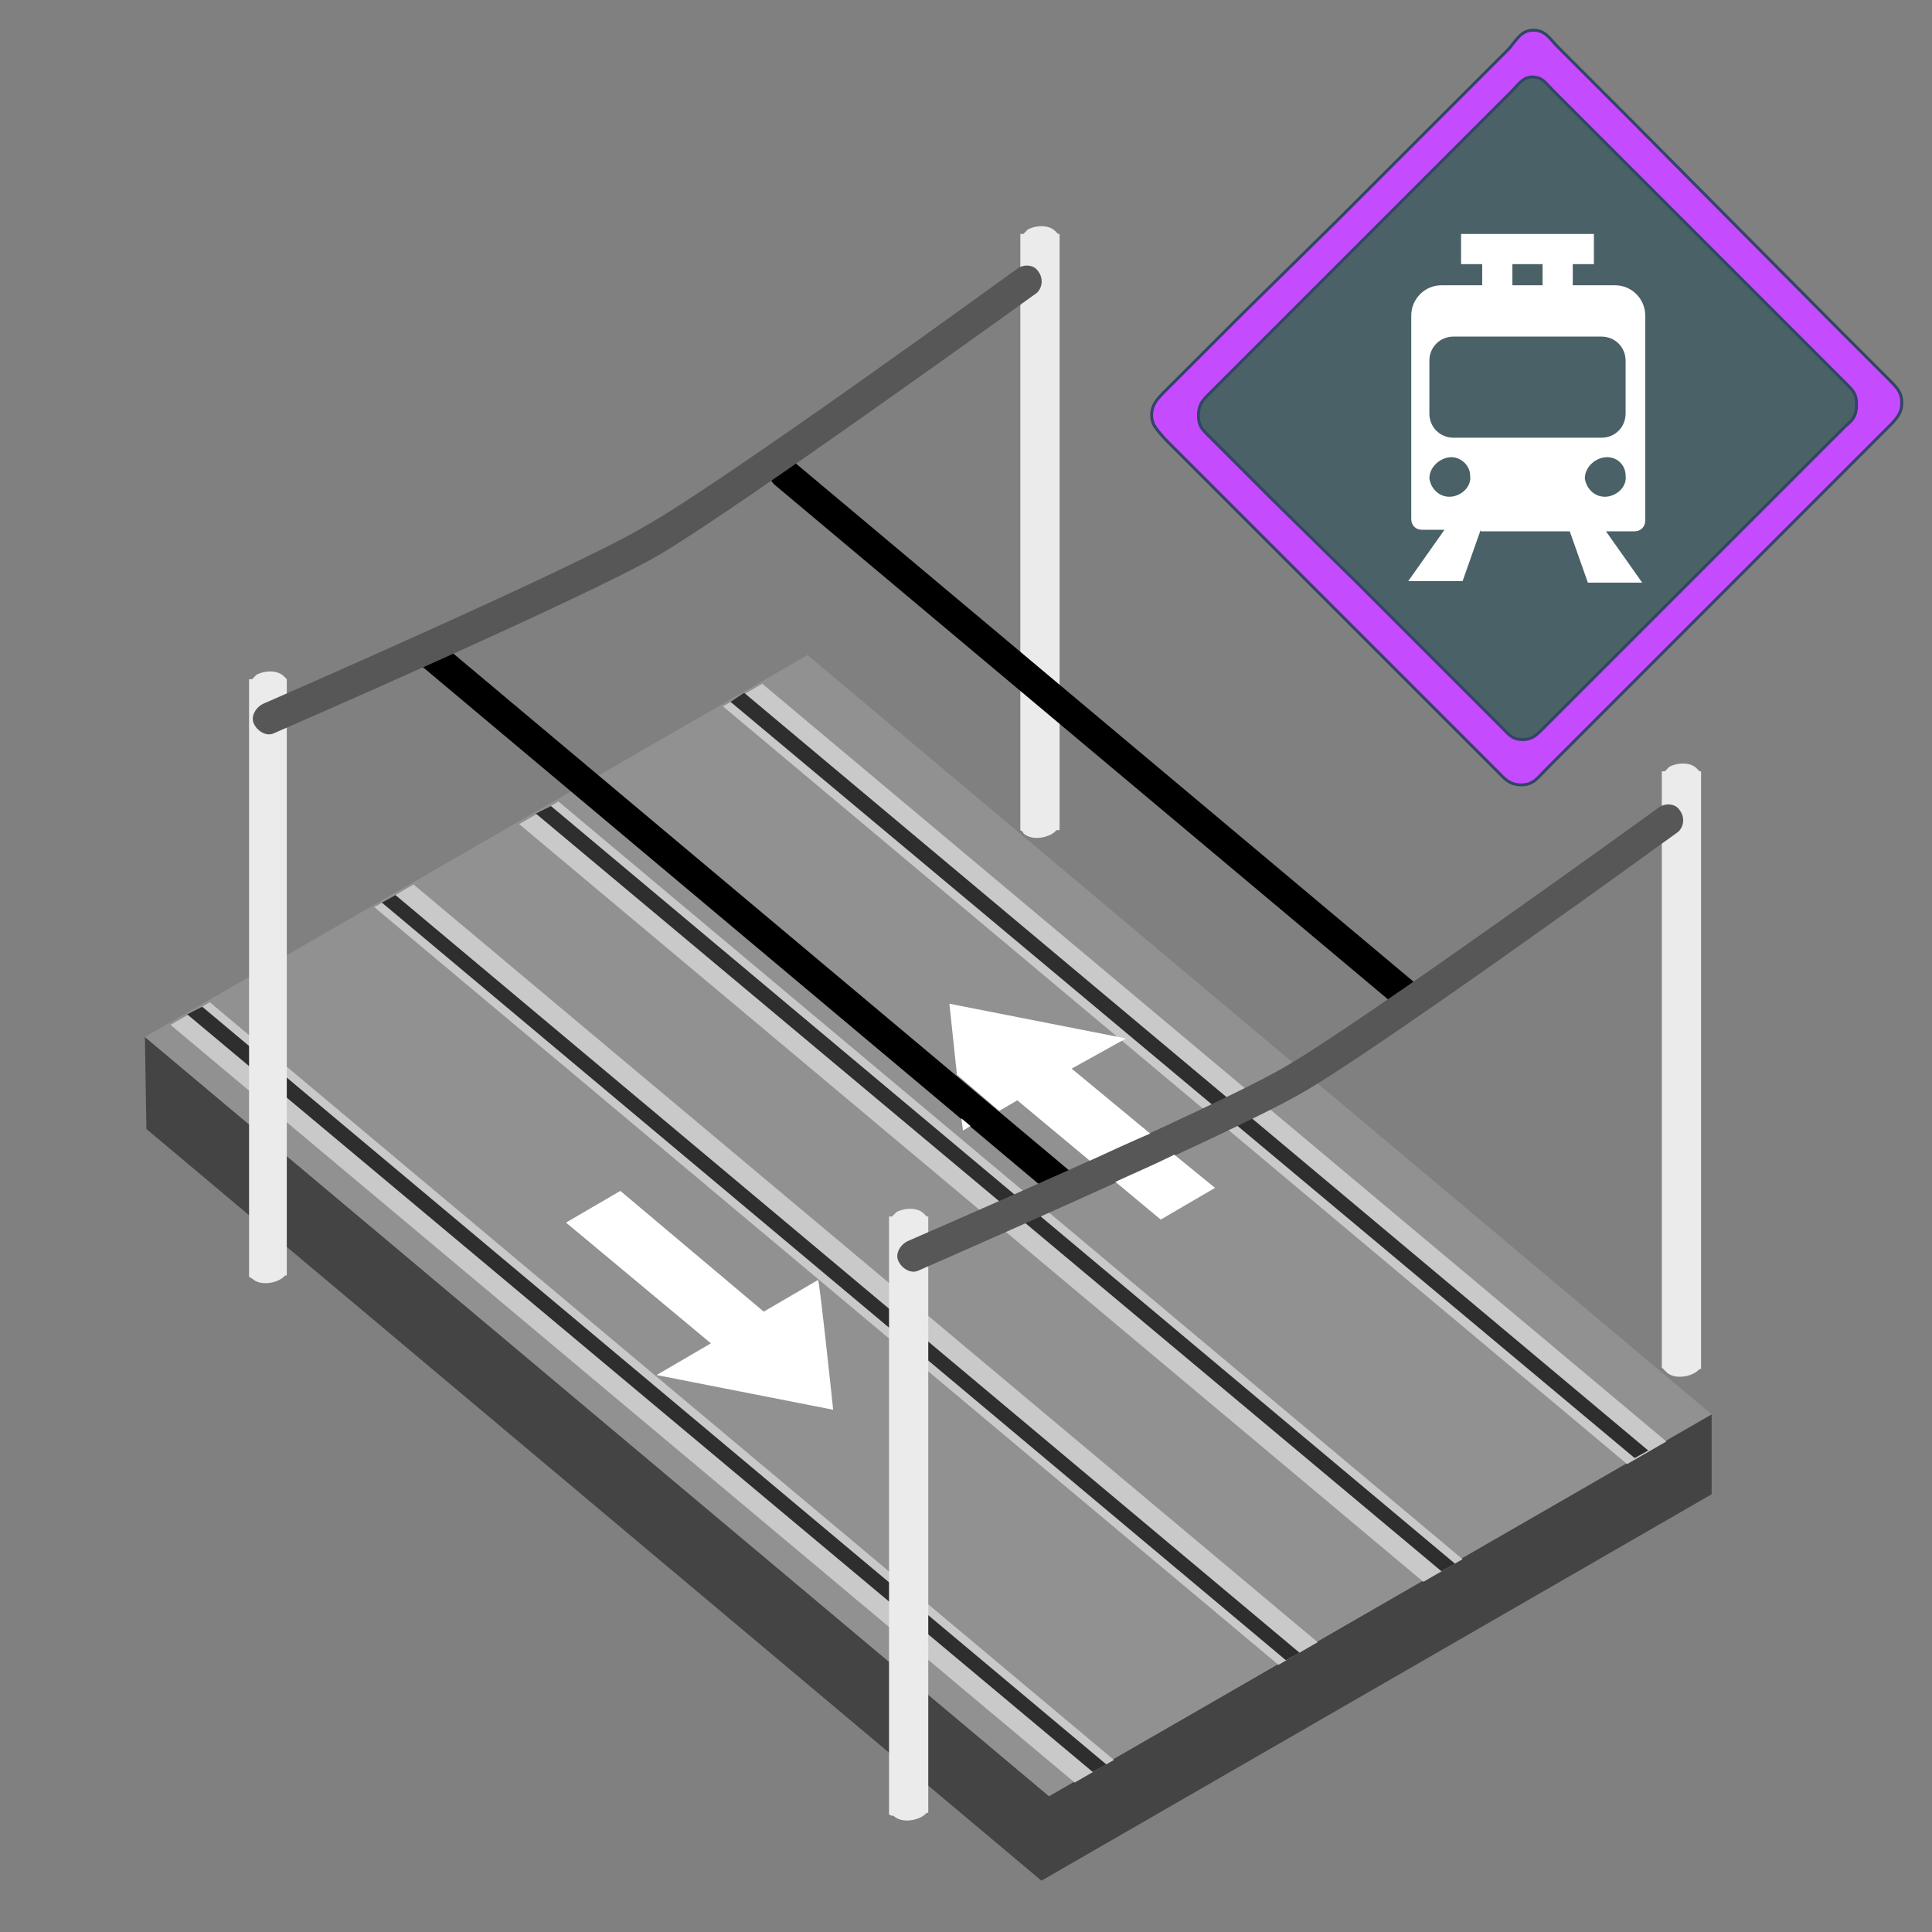 <?xml version="1.0" encoding="utf-8"?>
<!-- Generator: Adobe Illustrator 25.2.0, SVG Export Plug-In . SVG Version: 6.00 Build 0)  -->
<svg version="1.1" xmlns="http://www.w3.org/2000/svg" xmlns:xlink="http://www.w3.org/1999/xlink" x="0px" y="0px"
	 viewBox="0 0 128 128" style="enable-background:new 0 0 128 128;" xml:space="preserve">
<rect x="0" y="0" width="128" height="128" fill="#808080" stroke="none"/>
<style type="text/css">
	.st0{display:none;}
	.st1{fill:#29ABE2;stroke:#663399;stroke-width:1.27;stroke-miterlimit:10;}
	.st2{fill:none;stroke:#663399;stroke-miterlimit:10;}
	.st3{display:inline;}
	.st4{fill:none;stroke:#663399;stroke-width:1.5;stroke-miterlimit:10;}
	.st5{fill:#29ABE2;}
	.st6{fill-rule:evenodd;clip-rule:evenodd;fill:#909090;}
	.st7{fill-rule:evenodd;clip-rule:evenodd;fill:#6E6E6E;}
	.st8{fill-rule:evenodd;clip-rule:evenodd;fill:#575656;}
	.st9{fill-rule:evenodd;clip-rule:evenodd;fill:#B5B5B5;}
	.st10{fill-rule:evenodd;clip-rule:evenodd;fill:#575757;}
	.st11{fill-rule:evenodd;clip-rule:evenodd;fill:#877563;}
	.st12{fill-rule:evenodd;clip-rule:evenodd;fill:#9A8A39;}
	.st13{fill-rule:evenodd;clip-rule:evenodd;fill:#FCF565;}
	.st14{fill-rule:evenodd;clip-rule:evenodd;fill:#F6D636;}
	.st15{fill-rule:evenodd;clip-rule:evenodd;fill:#FEFFFE;}
	.st16{fill-rule:evenodd;clip-rule:evenodd;fill:#4A6168;}
	.st17{fill:#F9682B;stroke:#324565;stroke-width:0.19;stroke-miterlimit:8;}
	.st18{fill-rule:evenodd;clip-rule:evenodd;fill:#F9682B;}
	.st19{fill:#444444;}
	.st20{fill:#929191;}
	.st21{fill-rule:evenodd;clip-rule:evenodd;fill:#C9C9C9;}
	.st22{fill-rule:evenodd;clip-rule:evenodd;fill:#2E2E2E;}
	.st23{fill-rule:evenodd;clip-rule:evenodd;fill:#EBEBEB;}
	.st24{fill-rule:evenodd;clip-rule:evenodd;}
	.st25{fill-rule:evenodd;clip-rule:evenodd;fill:#FFFFFF;}
	.st26{fill-rule:evenodd;clip-rule:evenodd;fill:#C54BFF;}
	.st27{fill-rule:evenodd;clip-rule:evenodd;fill:#F4F4F4;}
	.st28{fill:#C54BFF;stroke:#324565;stroke-width:0.193;stroke-miterlimit:8;}
</style>
<g id="Text" class="st0">
	<rect x="0.5" y="0.5" class="st1" width="127" height="127"/>
	<line class="st2" x1="64" y1="128" x2="64" y2="0"/>
	<line class="st2" x1="128" y1="64" x2="0" y2="64"/>
	<g class="st3">
		<g>
			<path class="st4" d="M18.5,41.2L17,37.3H9l-1.5,3.9H3.7L11,22.3h4.3l7.3,18.9H18.5z M10.3,33.9h5.5L13,26.5L10.3,33.9z"/>
			<path class="st4" d="M35.6,34.6c0,3.8-2.9,6.6-6.9,6.6h-4.8V28h4.8C32.7,28,35.6,30.8,35.6,34.6z M28.7,38.8
				c2.4,0,4.2-1.7,4.2-4.2s-1.7-4.2-4.2-4.2h-2.2v8.3H28.7z"/>
			<path class="st4" d="M49.3,34.6c0,3.8-2.9,6.6-6.9,6.6h-4.8V28h4.8C46.4,28,49.3,30.8,49.3,34.6z M42.4,38.8
				c2.4,0,4.2-1.7,4.2-4.2s-1.7-4.2-4.2-4.2h-2.2v8.3H42.4z"/>
			<path class="st4" d="M51.3,41.2V29.7c0-0.9,0.8-1.7,1.7-1.7H54v13.2H51.3z"/>
			<path class="st4" d="M66.3,28v2.5h-4v10.8h-2.6V30.4h-4V28H66.3z"/>
			<path class="st4" d="M67.9,41.2V29.7c0-0.9,0.8-1.7,1.7-1.7h0.9v13.2H67.9z"/>
			<path class="st4" d="M72.6,34.6c0-4,2.9-6.8,7-6.8c4.1,0,7,2.9,7,6.8c0,4-2.9,6.8-7,6.8C75.5,41.4,72.6,38.6,72.6,34.6z
				 M83.8,34.6c0-2.5-1.8-4.3-4.3-4.3c-2.5,0-4.3,1.8-4.3,4.3c0,2.5,1.8,4.3,4.3,4.3C82,38.9,83.8,37.1,83.8,34.6z"/>
			<path class="st4" d="M97.6,28h2.6v13.2h-2.6l-6.4-8.9v8.9h-2.6V28h2.6l6.4,8.8V28z"/>
			<path class="st4" d="M112,41.2l-1-2.8h-5.6l-1,2.8h-2.7l5.1-13.2h3l5.1,13.2H112z M106.2,36.1h3.9l-1.9-5.2L106.2,36.1z"/>
			<path class="st4" d="M117.8,41.2c-0.9,0-1.7-0.8-1.7-1.7V28h2.6v10.8h5.4v2.5H117.8z"/>
			<path class="st4" d="M3.9,77.2v-6h17.4V64H8.1c-2.3,0-4.2-1.9-4.2-4.2V48.9c0-2.3,1.9-4.2,4.2-4.2h19.7v6H10.4v7.1h13.2
				c2.3,0,4.2,1.9,4.2,4.2v11c0,2.3-1.9,4.2-4.2,4.2H3.9z"/>
			<path class="st4" d="M32.6,77.2V57.4c0-1.6,1.3-2.9,2.9-2.9h1.6v22.7H32.6z"/>
			<path class="st4" d="M57.3,54.5h4.5v22.7h-4.5l-11-15.3v15.3h-4.5V54.5h4.5l11,15V54.5z"/>
			<path class="st4" d="M88.4,63.7C89.4,71,85.3,77.5,77,77.5c-6.8,0-11.8-4.9-11.8-11.7c0-6.8,5.1-11.7,11.7-11.7
				c4.9,0,9.2,2.6,10.9,7h-5.4c-1.3-1.8-3.4-2.7-5.5-2.7c-3.9,0-7,3-7,7.3c0,4.3,3.2,7.3,7,7.3c3.2,0,6.1-1.3,6.8-5.2H77v-4.2H88.4z
				"/>
			<path class="st4" d="M94.8,77.2c-1.6,0-2.9-1.3-2.9-2.9V54.5h4.5V73h9.3v4.2H94.8z"/>
			<path class="st4" d="M125,58.7h-12.2v5H123V68h-10.2v5H125v4.2h-13.8c-1.6,0-2.9-1.3-2.9-2.9V57.4c0-1.6,1.3-2.9,2.9-2.9H125
				V58.7z"/>
			<path class="st4" d="M26.7,80.9v5.3h-8.6v23h-5.7v-23H3.9v-5.3H26.7z"/>
			<path class="st4" d="M41.3,109.2l-5.3-7.1h-2.7v7.1h-4V89.4h13.3c1.4,0,2.5,1.1,2.5,2.5v7.6c0,1.4-1.1,2.5-2.5,2.5h-2l5.3,7.1
				H41.3z M33.4,93v5.7h7.9V93H33.4z"/>
			<path class="st4" d="M62.2,109.2l-1.5-4.1h-8.4l-1.5,4.1h-4.1l7.6-19.8h4.5l7.6,19.8H62.2z M53.6,101.6h5.8l-2.9-7.8L53.6,101.6z
				"/>
			<path class="st4" d="M66.9,99.3c0-5.9,4.6-10.2,10.4-10.2c4.3,0,8.9,2.6,10,7.6h-4.2c-0.9-2.5-3.3-3.8-5.8-3.8
				c-3.5,0-6.3,2.6-6.3,6.4c0,3.7,2.8,6.4,6.3,6.4c2.5,0,4.9-1.3,5.8-3.8h4.2c-1.1,5-5.7,7.6-10,7.6
				C71.5,109.5,66.9,105.3,66.9,99.3z"/>
			<path class="st4" d="M106.9,109.2h-5.1l-7.6-9v9h-4V89.4h4v9l7.4-9h5l-8.1,9.8L106.9,109.2z"/>
			<path class="st4" d="M108.7,109.2v-3.7h10.6v-4.4h-8c-1.4,0-2.5-1.1-2.5-2.5V92c0-1.4,1.1-2.5,2.5-2.5h12v3.7h-10.6v4.4h8
				c1.4,0,2.5,1.1,2.5,2.5v6.7c0,1.4-1.1,2.5-2.5,2.5H108.7z"/>
		</g>
		<g>
			<path class="st5" d="M18.5,41.2L17,37.3H9l-1.5,3.9H3.7L11,22.3h4.3l7.3,18.9H18.5z M10.3,33.9h5.5L13,26.5L10.3,33.9z"/>
			<path class="st5" d="M35.6,34.6c0,3.8-2.9,6.6-6.9,6.6h-4.8V28h4.8C32.7,28,35.6,30.8,35.6,34.6z M28.7,38.8
				c2.4,0,4.2-1.7,4.2-4.2s-1.7-4.2-4.2-4.2h-2.2v8.3H28.7z"/>
			<path class="st5" d="M49.3,34.6c0,3.8-2.9,6.6-6.9,6.6h-4.8V28h4.8C46.4,28,49.3,30.8,49.3,34.6z M42.4,38.8
				c2.4,0,4.2-1.7,4.2-4.2s-1.7-4.2-4.2-4.2h-2.2v8.3H42.4z"/>
			<path class="st5" d="M51.3,41.2V29.7c0-0.9,0.8-1.7,1.7-1.7H54v13.2H51.3z"/>
			<path class="st5" d="M66.3,28v2.5h-4v10.8h-2.6V30.4h-4V28H66.3z"/>
			<path class="st5" d="M67.9,41.2V29.7c0-0.9,0.8-1.7,1.7-1.7h0.9v13.2H67.9z"/>
			<path class="st5" d="M72.6,34.6c0-4,2.9-6.8,7-6.8c4.1,0,7,2.9,7,6.8c0,4-2.9,6.8-7,6.8C75.5,41.4,72.6,38.6,72.6,34.6z
				 M83.8,34.6c0-2.5-1.8-4.3-4.3-4.3c-2.5,0-4.3,1.8-4.3,4.3c0,2.5,1.8,4.3,4.3,4.3C82,38.9,83.8,37.1,83.8,34.6z"/>
			<path class="st5" d="M97.6,28h2.6v13.2h-2.6l-6.4-8.9v8.9h-2.6V28h2.6l6.4,8.8V28z"/>
			<path class="st5" d="M112,41.2l-1-2.8h-5.6l-1,2.8h-2.7l5.1-13.2h3l5.1,13.2H112z M106.2,36.1h3.9l-1.9-5.2L106.2,36.1z"/>
			<path class="st5" d="M117.8,41.2c-0.9,0-1.7-0.8-1.7-1.7V28h2.6v10.8h5.4v2.5H117.8z"/>
			<path class="st5" d="M3.9,77.2v-6h17.4V64H8.1c-2.3,0-4.2-1.9-4.2-4.2V48.9c0-2.3,1.9-4.2,4.2-4.2h19.7v6H10.4v7.1h13.2
				c2.3,0,4.2,1.9,4.2,4.2v11c0,2.3-1.9,4.2-4.2,4.2H3.9z"/>
			<path class="st5" d="M32.6,77.2V57.4c0-1.6,1.3-2.9,2.9-2.9h1.6v22.7H32.6z"/>
			<path class="st5" d="M57.3,54.5h4.5v22.7h-4.5l-11-15.3v15.3h-4.5V54.5h4.5l11,15V54.5z"/>
			<path class="st5" d="M88.4,63.7C89.4,71,85.3,77.5,77,77.5c-6.8,0-11.8-4.9-11.8-11.7c0-6.8,5.1-11.7,11.7-11.7
				c4.9,0,9.2,2.6,10.9,7h-5.4c-1.3-1.8-3.4-2.7-5.5-2.7c-3.9,0-7,3-7,7.3c0,4.3,3.2,7.3,7,7.3c3.2,0,6.1-1.3,6.8-5.2H77v-4.2H88.4z
				"/>
			<path class="st5" d="M94.8,77.2c-1.6,0-2.9-1.3-2.9-2.9V54.5h4.5V73h9.3v4.2H94.8z"/>
			<path class="st5" d="M125,58.7h-12.2v5H123V68h-10.2v5H125v4.2h-13.8c-1.6,0-2.9-1.3-2.9-2.9V57.4c0-1.6,1.3-2.9,2.9-2.9H125
				V58.7z"/>
			<path class="st5" d="M26.7,80.9v5.3h-8.6v23h-5.7v-23H3.9v-5.3H26.7z"/>
			<path class="st5" d="M41.3,109.2l-5.3-7.1h-2.7v7.1h-4V89.4h13.3c1.4,0,2.5,1.1,2.5,2.5v7.6c0,1.4-1.1,2.5-2.5,2.5h-2l5.3,7.1
				H41.3z M33.4,93v5.7h7.9V93H33.4z"/>
			<path class="st5" d="M62.2,109.2l-1.5-4.1h-8.4l-1.5,4.1h-4.1l7.6-19.8h4.5l7.6,19.8H62.2z M53.6,101.6h5.8l-2.9-7.8L53.6,101.6z
				"/>
			<path class="st5" d="M66.9,99.3c0-5.9,4.6-10.2,10.4-10.2c4.3,0,8.9,2.6,10,7.6h-4.2c-0.9-2.5-3.3-3.8-5.8-3.8
				c-3.5,0-6.3,2.6-6.3,6.4c0,3.7,2.8,6.4,6.3,6.4c2.5,0,4.9-1.3,5.8-3.8h4.2c-1.1,5-5.7,7.6-10,7.6
				C71.5,109.5,66.9,105.3,66.9,99.3z"/>
			<path class="st5" d="M106.9,109.2h-5.1l-7.6-9v9h-4V89.4h4v9l7.4-9h5l-8.1,9.8L106.9,109.2z"/>
			<path class="st5" d="M108.7,109.2v-3.7h10.6v-4.4h-8c-1.4,0-2.5-1.1-2.5-2.5V92c0-1.4,1.1-2.5,2.5-2.5h12v3.7h-10.6v4.4h8
				c1.4,0,2.5,1.1,2.5,2.5v6.7c0,1.4-1.1,2.5-2.5,2.5H108.7z"/>
		</g>
	</g>
</g>
<g id="Subway" class="st0">
	<g class="st3">
		<g id="grey_1_">
			<path class="st6" d="M18.7,50.9l-5.1,2.9l-8-6.7l5.1-2.9L18.7,50.9z M32.9,62.8l-5.1,2.9l-8-6.7l5.1-2.9L32.9,62.8z M30.8,52.8
				L49,42.2l8,6.7L38.7,59.5L30.8,52.8z M40.7,26.9l4-2.3l8,6.7l-4,2.3C48.6,33.6,40.7,26.9,40.7,26.9z M54.9,38.8l4-2.3l8,6.7
				l-4,2.3L54.9,38.8z M84.2,63.4l3.9-2.3l8,6.7l-3.9,2.3L84.2,63.4z M86.2,73.5L68.1,84l-8-6.7l18.2-10.5L86.2,73.5z M62.1,87.4
				L57,90.3l-8-6.7l5.1-2.9L62.1,87.4z M45,64.9l18.3-10.6l8,6.7L53,71.6C53,71.6,45,64.9,45,64.9z M16.5,40.8l18.3-10.6l8,6.7
				L24.5,47.5L16.5,40.8z M69.2,50.9l4-2.3l8,6.7l-4,2.3C77.2,57.6,69.2,50.9,69.2,50.9z M47.2,74.9l-5.1,2.9l-8-6.7l5.1-2.9
				L47.2,74.9z M78.1,100.8l-5.1,2.9L65,97l5.1-2.9L78.1,100.8z M90.2,102.6l18.3-10.6l8,6.7l-18.3,10.6L90.2,102.6z M92.3,112.7
				l-5.1,2.9l-8-6.7l5.1-2.9L92.3,112.7z M100.1,76.7l4-2.3l8,6.7l-4,2.3L100.1,76.7z M114.3,88.7l4-2.3l8,6.7l-4,2.3L114.3,88.7z
				 M75.9,90.7l18.3-10.6l8,6.7L83.9,97.4C83.9,97.4,75.9,90.7,75.9,90.7z"/>
			<path class="st7" d="M20.2,52.7L13,56.8l-8-6.7v-3l8,6.7l5.1-2.9L20.2,52.7z M35.9,64.6l-7.2,4.1l-8-6.7v-3l8,6.7l5.1-2.9
				C33.8,62.8,35.9,64.6,35.9,64.6z M24.2,47.7L42.8,37l2.1,1.8L26.3,49.4L24.2,47.7z M38.5,59.6L57,48.9l2.1,1.8L40.6,61.4
				L38.5,59.6z M48.1,33.6l4-2.3v3l-1.9,1.1L48.1,33.6z M63.7,45.5l4-2.3v3l-1.9,1.1C65.8,47.3,63.7,45.5,63.7,45.5z M76.7,57.6
				l4-2.3v3l-1.9,1.1L76.7,57.6z M92.5,70.1l3.9-2.3v3l-1.9,1C94.5,71.7,92.5,70.1,92.5,70.1z M88.3,75.2L70.2,85.7L68.1,84
				l18.2-10.5L88.3,75.2z M64.5,89.1l-7.2,4.1l-8-6.7v-3l8,6.7l5.1-2.9L64.5,89.1z M48.9,76.6l-7.2,4.1l-8-6.7v-3l8,6.7l5.1-2.9
				L48.9,76.6z M53,71.6l18.3-10.6l2.1,1.8L55.1,73.3C55.1,73.3,53,71.6,53,71.6z M93.2,114.4l-7.2,4.1l-8-6.7v-3l8,6.7l5.1-2.9
				L93.2,114.4z M83.6,97.5l18.5-10.7l2.1,1.8L85.7,99.3L83.6,97.5z M97.9,109.5l18.5-10.7l2.1,1.8L100,111.2L97.9,109.5z M108,83.4
				l4-2.3v3l-1.9,1.1L108,83.4z M121.1,95.4l4-2.3v3l-1.9,1.1L121.1,95.4z M80.2,102.5l-7.2,4.1l-8-6.7v-3l8,6.7l5.1-2.9L80.2,102.5
				z"/>
			<path class="st8" d="M99.1,118.5l0.3-3.9l3-1.8l-0.3,4L99.1,118.5C99.1,118.5,99.1,118.5,99.1,118.5z M123.2,104.6l0.3-3.9l3-1.8
				l-0.3,4L123.2,104.6L123.2,104.6z"/>
			<path class="st9" d="M7.8,37.7l3-1.7l91.6,76.9l-3,1.7C99.4,114.5,7.8,37.7,7.8,37.7z M31.9,23.7l3-1.7l91.6,76.9l-3,1.7
				C123.5,100.6,31.9,23.7,31.9,23.7z"/>
			<path class="st10" d="M63.4,56.6l0,0.6l-4.5,2.7l-0.5-0.4C58.4,59.5,63.4,56.6,63.4,56.6z M83.3,83.6l1.6-0.6l7.7,8.6v0.4
				l-17.4-3.6l0-0.6l5-2.1L52.9,63.4L48,66.3v-0.8l5.2-3l23.9,19.9L83.3,83.6z"/>
		</g>
		<g id="brown_1_">
			<path class="st11" d="M7.7,41.9v-4.3l91.6,76.9l-0.3,4C98.9,118.5,7.7,41.9,7.7,41.9z M31.2,28v-4.3l91.6,76.9l-0.3,4L31.2,28z"
				/>
		</g>
		<g id="yellow_1_">
			<path class="st12" d="M93.7,118.9l0.3-3.9l3-1.8l-0.3,4L93.7,118.9C93.7,118.9,93.7,118.9,93.7,118.9z"/>
			<path class="st13" d="M2.5,42.4v-4.3L94.1,115l-0.3,4L2.5,42.4z"/>
			<path class="st14" d="M1.5,38.1l3-1.7l91.6,76.9l-3,1.7L1.5,38.1z"/>
		</g>
		<g id="white_1_">
			<path class="st15" d="M53,62.6l-5,2.9L46,52.8l17.5,3.8l-5,2.9l24,19.8l-5.4,3.1L53,62.6z"/>
		</g>
		<g id="white_2_">
			<path class="st15" d="M85.5,81.8l5-2.9l2.1,12.7l-17.5-3.8l5-2.9l-24-19.8l5.4-3.1L85.5,81.8z"/>
		</g>
	</g>
	<g>
		<g id="blue_1_" class="st3">
			<path class="st16" d="M102,5c0.7,0,0.9,0.4,1.4,0.9l1.4,1.4l1.4,1.4l1.4,1.4l5.4,5.4l5.4,5.4l1.4,1.4l1.4,1.4l1.4,1.4
				c0.5,0.5,0.7,0.7,0.7,1.4c0,0.7-0.2,0.9-0.7,1.4l-2.8,2.8l-1.4,1.4l-11.2,11.2l-2.8,2.8l-1.4,1.4c-0.5,0.5-0.7,0.8-1.4,0.8
				c-0.6,0-0.9-0.3-1.4-0.7l-2.7-2.7l-1.4-1.4l-5.4-5.4L85,32.4l-4.1-4.1c-0.5-0.5-0.7-0.7-0.7-1.4c0-0.7,0.3-0.9,0.7-1.4L100.6,6
				C101,5.5,101.3,5,102,5z"/>
		</g>
		<g id="violet_1_" class="st3">
			<path class="st17" d="M102,2c-0.7,0-1.1,0.6-1.6,1.1l-1.6,1.6l-9.6,9.6l-6.4,6.4l-4.8,4.8c-0.5,0.5-0.9,0.8-0.9,1.6
				c0,0.7,0.4,1,0.9,1.5l4.6,4.6l6.2,6.2l7.7,7.7l1.5,1.5l1.5,1.5c0.5,0.5,0.8,0.9,1.5,0.9c0.8,0,1.1-0.5,1.6-1l1.6-1.6l1.6-1.6
				l17.6-17.6l1.6-1.6c0.5-0.5,0.9-0.8,0.9-1.6c0-0.7-0.3-1-0.8-1.5l-1.5-1.5l-1.5-1.5L108.2,7.7l-1.5-1.5l-3.1-3.1
				C103.1,2.6,102.8,2,102,2z M102,5c0.7,0,0.9,0.4,1.4,0.9l1.4,1.4l1.4,1.4l1.4,1.4l5.4,5.4l5.4,5.4l1.4,1.4l1.4,1.4l1.4,1.4
				c0.5,0.5,0.7,0.7,0.7,1.4c0,0.7-0.2,0.9-0.7,1.4l-2.8,2.8l-1.4,1.4l-11.2,11.2l-2.8,2.8l-1.4,1.4c-0.5,0.5-0.7,0.8-1.4,0.8
				c-0.6,0-0.9-0.3-1.4-0.7l-2.7-2.7l-1.4-1.4l-5.4-5.4L85,32.4l-4.1-4.1c-0.5-0.5-0.7-0.7-0.7-1.4c0-0.7,0.3-0.9,0.7-1.4L100.6,6
				C101,5.5,101.3,5,102,5z"/>
		</g>
		<g id="white_3_" class="st3">
			<path id="white1_1_" class="st15" d="M95.7,34.1c-1.5-0.4-2.5-1.1-2.5-2.3V20.5c0.1-1.4,1.4-2.5,2.9-2.4h1v-0.9
				c0-1,0.8-1.8,1.8-1.8h5.3c1,0,1.7,0.8,1.8,1.8v0.9h1c1.5-0.1,2.9,1,2.9,2.4v11.3c0,1-1.7,1.9-2.5,2.2c-0.3,0.1,2.5,3.7,2.5,3.7
				h-4.2l-1.1-3.1c-1,0.1-1.9,0.2-2.9,0.2c-1.1,0-2.1-0.1-3.1-0.2l-1.1,3.1h-4.2L95.7,34.1z M103.5,16.3c-0.8,0-1.5,0.6-1.5,1.3
				s0.7,1.3,1.5,1.3c0.8,0,1.5-0.6,1.5-1.3S104.3,16.3,103.5,16.3z M99.6,16.3c-0.8,0-1.5,0.6-1.5,1.3s0.7,1.3,1.5,1.3
				c0.8,0,1.5-0.6,1.5-1.3S100.4,16.3,99.6,16.3z M101.8,28.5c-1,0-1.8,0.7-1.8,1.6v0c0,0.9,0.8,1.6,1.8,1.6h0c1,0,1.8-0.7,1.8-1.6
				v0C103.5,29.2,102.7,28.5,101.8,28.5L101.8,28.5z M108.9,21.6c0-1-0.8-1.8-1.8-1.8H96c-1,0-1.7,0.8-1.8,1.8v1.8
				c0,1,0.8,1.7,1.8,1.8h11.2c1,0,1.7-0.8,1.8-1.8V21.6z"/>
		</g>
	</g>
	<g class="st3">
		<g id="orange_1_">
			<path class="st18" d="M93.6,51C83.4,47.8,75.9,38.3,75.9,27c0-13.8,11.2-25,25-25s25,11.2,25,25c0,10.8-6.9,20-16.5,23.5
				l-7.7,6.4L93.6,51z"/>
		</g>
		<path id="white_4_" class="st15" d="M93.4,35.5c-2-0.5-3.2-1.4-3.2-3V18c0.1-1.8,1.8-3.2,3.8-3.1h1.3v-1.2c0-1.2,1-2.3,2.3-2.3
			h6.8c1.2,0,2.2,1,2.3,2.3v1.2h1.3c2-0.1,3.7,1.3,3.8,3.1v14.5c0,1.3-2.1,2.4-3.2,2.9c-0.3,0.2-0.6,0.2-0.6,0.2
			c1-0.2,0.2-0.1,0.6-0.2l3.2,4.8h-5.5l-1.4-4c-1.2,0.2-2.5,0.3-3.7,0.3c-1.4,0-2.7-0.1-4-0.3l-1.4,4h-5.5
			C90.3,40.2,93.4,35.5,93.4,35.5z M103.5,12.6c-1,0-1.9,0.8-1.9,1.7c0,0.9,0.8,1.7,1.9,1.7c1,0,1.9-0.8,1.9-1.7
			C105.4,13.4,104.5,12.6,103.5,12.6z M98.4,12.6c-1,0-1.9,0.8-1.9,1.7c0,0.9,0.8,1.7,1.9,1.7c1,0,1.9-0.8,1.9-1.7
			C100.3,13.4,99.5,12.6,98.4,12.6z M101.2,28.3c-1.3,0-2.3,1-2.3,2.1v0c0,1.1,1,2.1,2.3,2.1h0c1.3,0,2.3-1,2.3-2.1v0
			C103.5,29.2,102.5,28.3,101.2,28.3C101.2,28.3,101.2,28.3,101.2,28.3z M110.4,19.4c0-1.2-1-2.3-2.3-2.3H93.8c-1.2,0-2.2,1-2.3,2.3
			v2.4c0,1.2,1,2.2,2.3,2.3h14.4c1.2,0,2.2-1,2.3-2.3V19.4z"/>
	</g>
</g>
<g id="Layer_3">
	<g>
		<g>
			<g id="grey_2_">
				<path class="st19" d="M9.7,74.8L69,124.6l44.4-25.6v-5.3L69.5,119L9.6,68.7L9.7,74.8z"/>
				<path class="st20" d="M9.6,68.7L69.5,119l43.9-25.3L53.5,43.4L9.6,68.7z"/>
				<path class="st21" d="M37,53.1l59.9,50.2l-2.6,1.5L34.4,54.6C34.4,54.6,37,53.1,37,53.1z M50.5,45.3l59.9,50.2l-2.6,1.5
					L47.9,46.8C47.9,46.8,50.5,45.3,50.5,45.3z M13.9,66.4l59.9,50.2l-2.6,1.5L11.3,67.9C11.3,67.9,13.9,66.4,13.9,66.4z M27.4,58.6
					l59.9,50.2l-2.6,1.5L24.8,60.1C24.8,60.1,27.4,58.6,27.4,58.6z"/>
				<path class="st22" d="M49.3,45.9l59.9,50.2l-0.9,0.5L48.4,46.5L49.3,45.9z M36.5,53.4l59.9,50.2l-0.9,0.5L35.5,53.9L36.5,53.4z
					 M26.2,59.3l59.9,50.2l-0.9,0.5L25.3,59.8L26.2,59.3z M13.4,66.7l59.9,50.2l-0.9,0.5L12.4,67.2C12.4,67.2,13.4,66.7,13.4,66.7z"
					/>
				<path class="st23" d="M110.1,90.6V51.1h0.2c0.1-0.1,0.2-0.2,0.3-0.3c0.6-0.3,1.4-0.3,1.8,0.1c0.1,0.1,0.1,0.1,0.2,0.2h0.1v0.3
					c0,0,0,0.1,0,0.1v38.7c0,0,0,0.1,0,0.1v0.4h-0.1c-0.1,0.1-0.2,0.2-0.4,0.3c-0.6,0.3-1.4,0.3-1.8-0.1
					C110.3,90.8,110.2,90.7,110.1,90.6C110.2,90.6,110.1,90.6,110.1,90.6z"/>
				<path class="st23" d="M58.9,120.2V80.6h0.2c0.1-0.1,0.2-0.2,0.3-0.3c0.6-0.3,1.4-0.3,1.8,0.1c0.1,0.1,0.1,0.1,0.2,0.2h0.1v39.5
					h-0.1c-0.1,0.1-0.2,0.2-0.4,0.3c-0.6,0.3-1.4,0.3-1.8-0.1C59.1,120.3,59,120.3,58.9,120.2C59,120.2,58.9,120.2,58.9,120.2z"/>
				<path class="st23" d="M16.5,84.6V45h0.2c0.1-0.1,0.2-0.2,0.3-0.3c0.6-0.3,1.4-0.3,1.8,0.1c0.1,0.1,0.1,0.1,0.2,0.2H19v39.5h-0.1
					c-0.1,0.1-0.2,0.2-0.4,0.3c-0.6,0.3-1.4,0.3-1.8-0.1C16.6,84.7,16.6,84.6,16.5,84.6L16.5,84.6z"/>
				<path class="st23" d="M67.6,55V15.5h0.2c0.1-0.1,0.2-0.2,0.3-0.3c0.6-0.3,1.4-0.3,1.8,0.1c0.1,0.1,0.1,0.1,0.2,0.2h0.1V55H70
					c-0.1,0.1-0.2,0.2-0.4,0.3c-0.6,0.3-1.4,0.3-1.8-0.1C67.8,55.2,67.8,55.1,67.6,55L67.6,55z"/>
				<path class="st24" d="M51.3,32.1c-0.4-0.4-0.5-1-0.1-1.4c0.4-0.4,1-0.5,1.4-0.1l41.6,34.9c0.4,0.4,0.5,1,0.1,1.4
					c-0.4,0.4-1,0.5-1.4,0.1l0,0L51.3,32.1z"/>
				<path class="st24" d="M27.9,44.1c-0.4-0.4-0.5-1-0.1-1.4c0.4-0.4,1-0.5,1.4-0.1l41.7,35c0.4,0.4,0.5,1,0.1,1.4
					c-0.4,0.4-1,0.5-1.4,0.1L27.9,44.1z"/>
				<path class="st10" d="M60.8,84.2c-0.5,0.2-1.1-0.2-1.3-0.7c-0.2-0.5,0.2-1.1,0.7-1.3c0,0,20.1-8.7,24.9-11.5
					c4.9-2.8,24.8-17.2,24.8-17.2c0.4-0.3,1.1-0.3,1.4,0.2c0.3,0.4,0.3,1-0.1,1.4c0,0-20.1,14.6-25.1,17.4
					C81.2,75.3,60.8,84.2,60.8,84.2z"/>
				<path class="st10" d="M67.4,17.8c0.4-0.3,1.1-0.3,1.4,0.2c0.3,0.4,0.3,1-0.1,1.4c0,0-20.1,14.5-25.1,17.4
					c-5,2.9-25.5,11.8-25.5,11.8c-0.5,0.2-1.1-0.2-1.3-0.7c-0.2-0.5,0.2-1.1,0.7-1.3c0,0,20.2-8.8,25-11.6
					C47.6,32.2,67.4,17.8,67.4,17.8z"/>
			</g>
			<g id="white_5_">
				<path class="st25" d="M77.8,76.5l2.7,2.2l-3.6,2.1l-3-2.5C75.2,77.7,76.6,77.1,77.8,76.5z M64.3,74.6l-0.5,0.3l-0.1-0.8
					L64.3,74.6z M72.2,76.9l-4.8-4l-1.2,0.7l-2.8-2.4l-0.5-4.7l11.7,2.3L71,70.8l5.2,4.3C74.8,75.7,73.5,76.3,72.2,76.9z M55.2,93.4
					l-11.7-2.3l3.6-2.1l-9.6-8l3.6-2.1l9.5,8l3.6-2.1C54.3,84.9,55.2,93.4,55.2,93.4z"/>
			</g>
		</g>
	</g>
	<g class="st0">
		<g id="violet_2_" class="st3">
			<path class="st26" d="M96.3,47C86.9,44.1,80,35.4,80,25c0-12.7,10.3-23,23-23s23,10.3,23,23c0,9.9-6.3,18.4-15.1,21.6l-7.1,5.9
				L96.3,47z"/>
		</g>
		<g id="white_6_" class="st3">
			<path class="st27" d="M99.1,34.1l-1.6,4.3h-4.6l3.1-4.3H94c-0.5,0-0.9-0.4-0.9-0.9V15.7c0-1.4,1.2-2.6,2.6-2.6h14.8
				c1.4,0,2.6,1.2,2.6,2.6v17.5c0,0.5-0.4,0.9-0.9,0.9h-2.4l3.1,4.3h-4.6l-1.6-4.3H99.1z M111.4,19.6c0-1.2-1-2.1-2.1-2.1H96.7
				c-1.2,0-2.1,1-2.1,2.1v4.5c0,1.2,1,2.1,2.1,2.1h12.6c1.2,0,2.1-1,2.1-2.1C111.4,24.1,111.4,19.6,111.4,19.6z M96.3,27.8
				L96.3,27.8c-1,0.1-1.7,0.9-1.6,1.8c0.1,0.9,0.9,1.6,1.9,1.6l0,0c0.9-0.1,1.6-0.9,1.6-1.8C98.1,28.4,97.3,27.8,96.3,27.8z
				 M109.7,27.8L109.7,27.8c-1,0.1-1.7,0.9-1.6,1.8c0.1,0.9,0.9,1.6,1.9,1.6l0,0c0.9-0.1,1.6-0.9,1.6-1.8
				C111.5,28.4,110.6,27.8,109.7,27.8z M99.2,11.4h-1.7V8.8h11.3v2.6h-1.7v1.7h-2.6v-1.7h-2.6v1.7h-2.6
				C99.2,13.1,99.2,11.4,99.2,11.4z"/>
		</g>
	</g>
	<g>
		<g id="blue_2_">
			<path class="st16" d="M101.5,5.1c0.7,0,0.9,0.4,1.4,0.9l1.4,1.4l1.4,1.4l1.4,1.4l5.5,5.5l5.5,5.5l1.4,1.4l1.4,1.4l1.4,1.4
				c0.5,0.5,0.7,0.7,0.7,1.4c0,0.7-0.2,1-0.7,1.4l-2.9,2.9l-1.4,1.4l-11.4,11.4l-2.9,2.9l-1.4,1.4c-0.5,0.5-0.8,0.8-1.4,0.8
				c-0.7,0-0.9-0.3-1.4-0.8l-2.8-2.8L95.3,44l-5.5-5.5L84.2,33l-4.1-4.1c-0.5-0.5-0.7-0.7-0.7-1.4c0-0.7,0.3-1,0.7-1.4l20-20
				C100.6,5.6,100.9,5.1,101.5,5.1z"/>
		</g>
		<g id="violet_3_">
			<path class="st28" d="M101.6,2c-0.8,0-1.1,0.6-1.6,1.2l-1.6,1.6l-9.8,9.8L82.1,21l-4.9,4.9c-0.5,0.5-0.9,0.9-0.9,1.6
				c0,0.7,0.4,1,0.9,1.6l4.7,4.7l6.3,6.3l7.8,7.8l1.6,1.6l1.6,1.6c0.5,0.5,0.8,0.9,1.6,0.9c0.8,0,1.1-0.5,1.6-1l1.6-1.6l1.6-1.6
				l17.9-17.9l1.6-1.6c0.5-0.5,0.9-0.9,0.9-1.6c0-0.7-0.3-1-0.9-1.6l-1.6-1.6l-1.6-1.6L107.9,7.8l-1.6-1.6l-3.1-3.1
				C102.7,2.6,102.4,2,101.6,2z M101.5,5.1c0.7,0,0.9,0.4,1.4,0.9l1.4,1.4l1.4,1.4l1.4,1.4l5.5,5.5l5.5,5.5l1.4,1.4l1.4,1.4l1.4,1.4
				c0.5,0.5,0.7,0.7,0.7,1.4c0,0.7-0.2,1-0.7,1.4l-2.9,2.9l-1.4,1.4l-11.4,11.4l-2.9,2.9l-1.4,1.4c-0.5,0.5-0.8,0.8-1.4,0.8
				c-0.7,0-0.9-0.3-1.4-0.8l-2.8-2.8L95.3,44l-5.5-5.5L84.2,33l-4.1-4.1c-0.5-0.5-0.7-0.7-0.7-1.4c0-0.7,0.3-1,0.7-1.4l20-20
				C100.6,5.6,100.9,5.1,101.5,5.1z"/>
		</g>
		<g id="white_7_">
			<path class="st15" d="M98.1,35.1l-1.2,3.4h-3.6l2.4-3.4h-1.5c-0.4,0-0.7-0.3-0.7-0.7V20.9c0-1.1,0.9-2,2-2H107c1.1,0,2,0.9,2,2
				v13.6c0,0.4-0.3,0.7-0.7,0.7h-1.9l2.4,3.4h-3.6l-1.2-3.4H98.1z M107.7,23.9c0-0.9-0.7-1.6-1.6-1.6h-9.8c-0.9,0-1.6,0.7-1.6,1.6
				v3.5c0,0.9,0.7,1.6,1.6,1.6h9.8c0.9,0,1.6-0.7,1.6-1.6V23.9z M96,30.3L96,30.3c-0.7,0.1-1.3,0.7-1.3,1.4c0.1,0.7,0.7,1.3,1.5,1.2
				l0,0c0.7-0.1,1.3-0.7,1.2-1.4C97.4,30.8,96.7,30.2,96,30.3z M106.3,30.3L106.3,30.3c-0.7,0.1-1.3,0.7-1.3,1.4
				c0.1,0.7,0.7,1.3,1.5,1.2l0,0c0.7-0.1,1.3-0.7,1.2-1.4C107.7,30.8,107.1,30.2,106.3,30.3z M98.2,17.5h-1.4v-2h8.8v2h-1.4v1.4h-2
				v-1.4h-2v1.4h-2V17.5z"/>
		</g>
	</g>
	<g>
	</g>
	<g>
	</g>
	<g>
	</g>
	<g>
	</g>
	<g>
	</g>
	<g>
	</g>
	<g>
	</g>
	<g>
	</g>
	<g>
	</g>
	<g>
	</g>
	<g>
	</g>
	<g>
	</g>
	<g>
	</g>
	<g>
	</g>
	<g>
	</g>
</g>
</svg>
